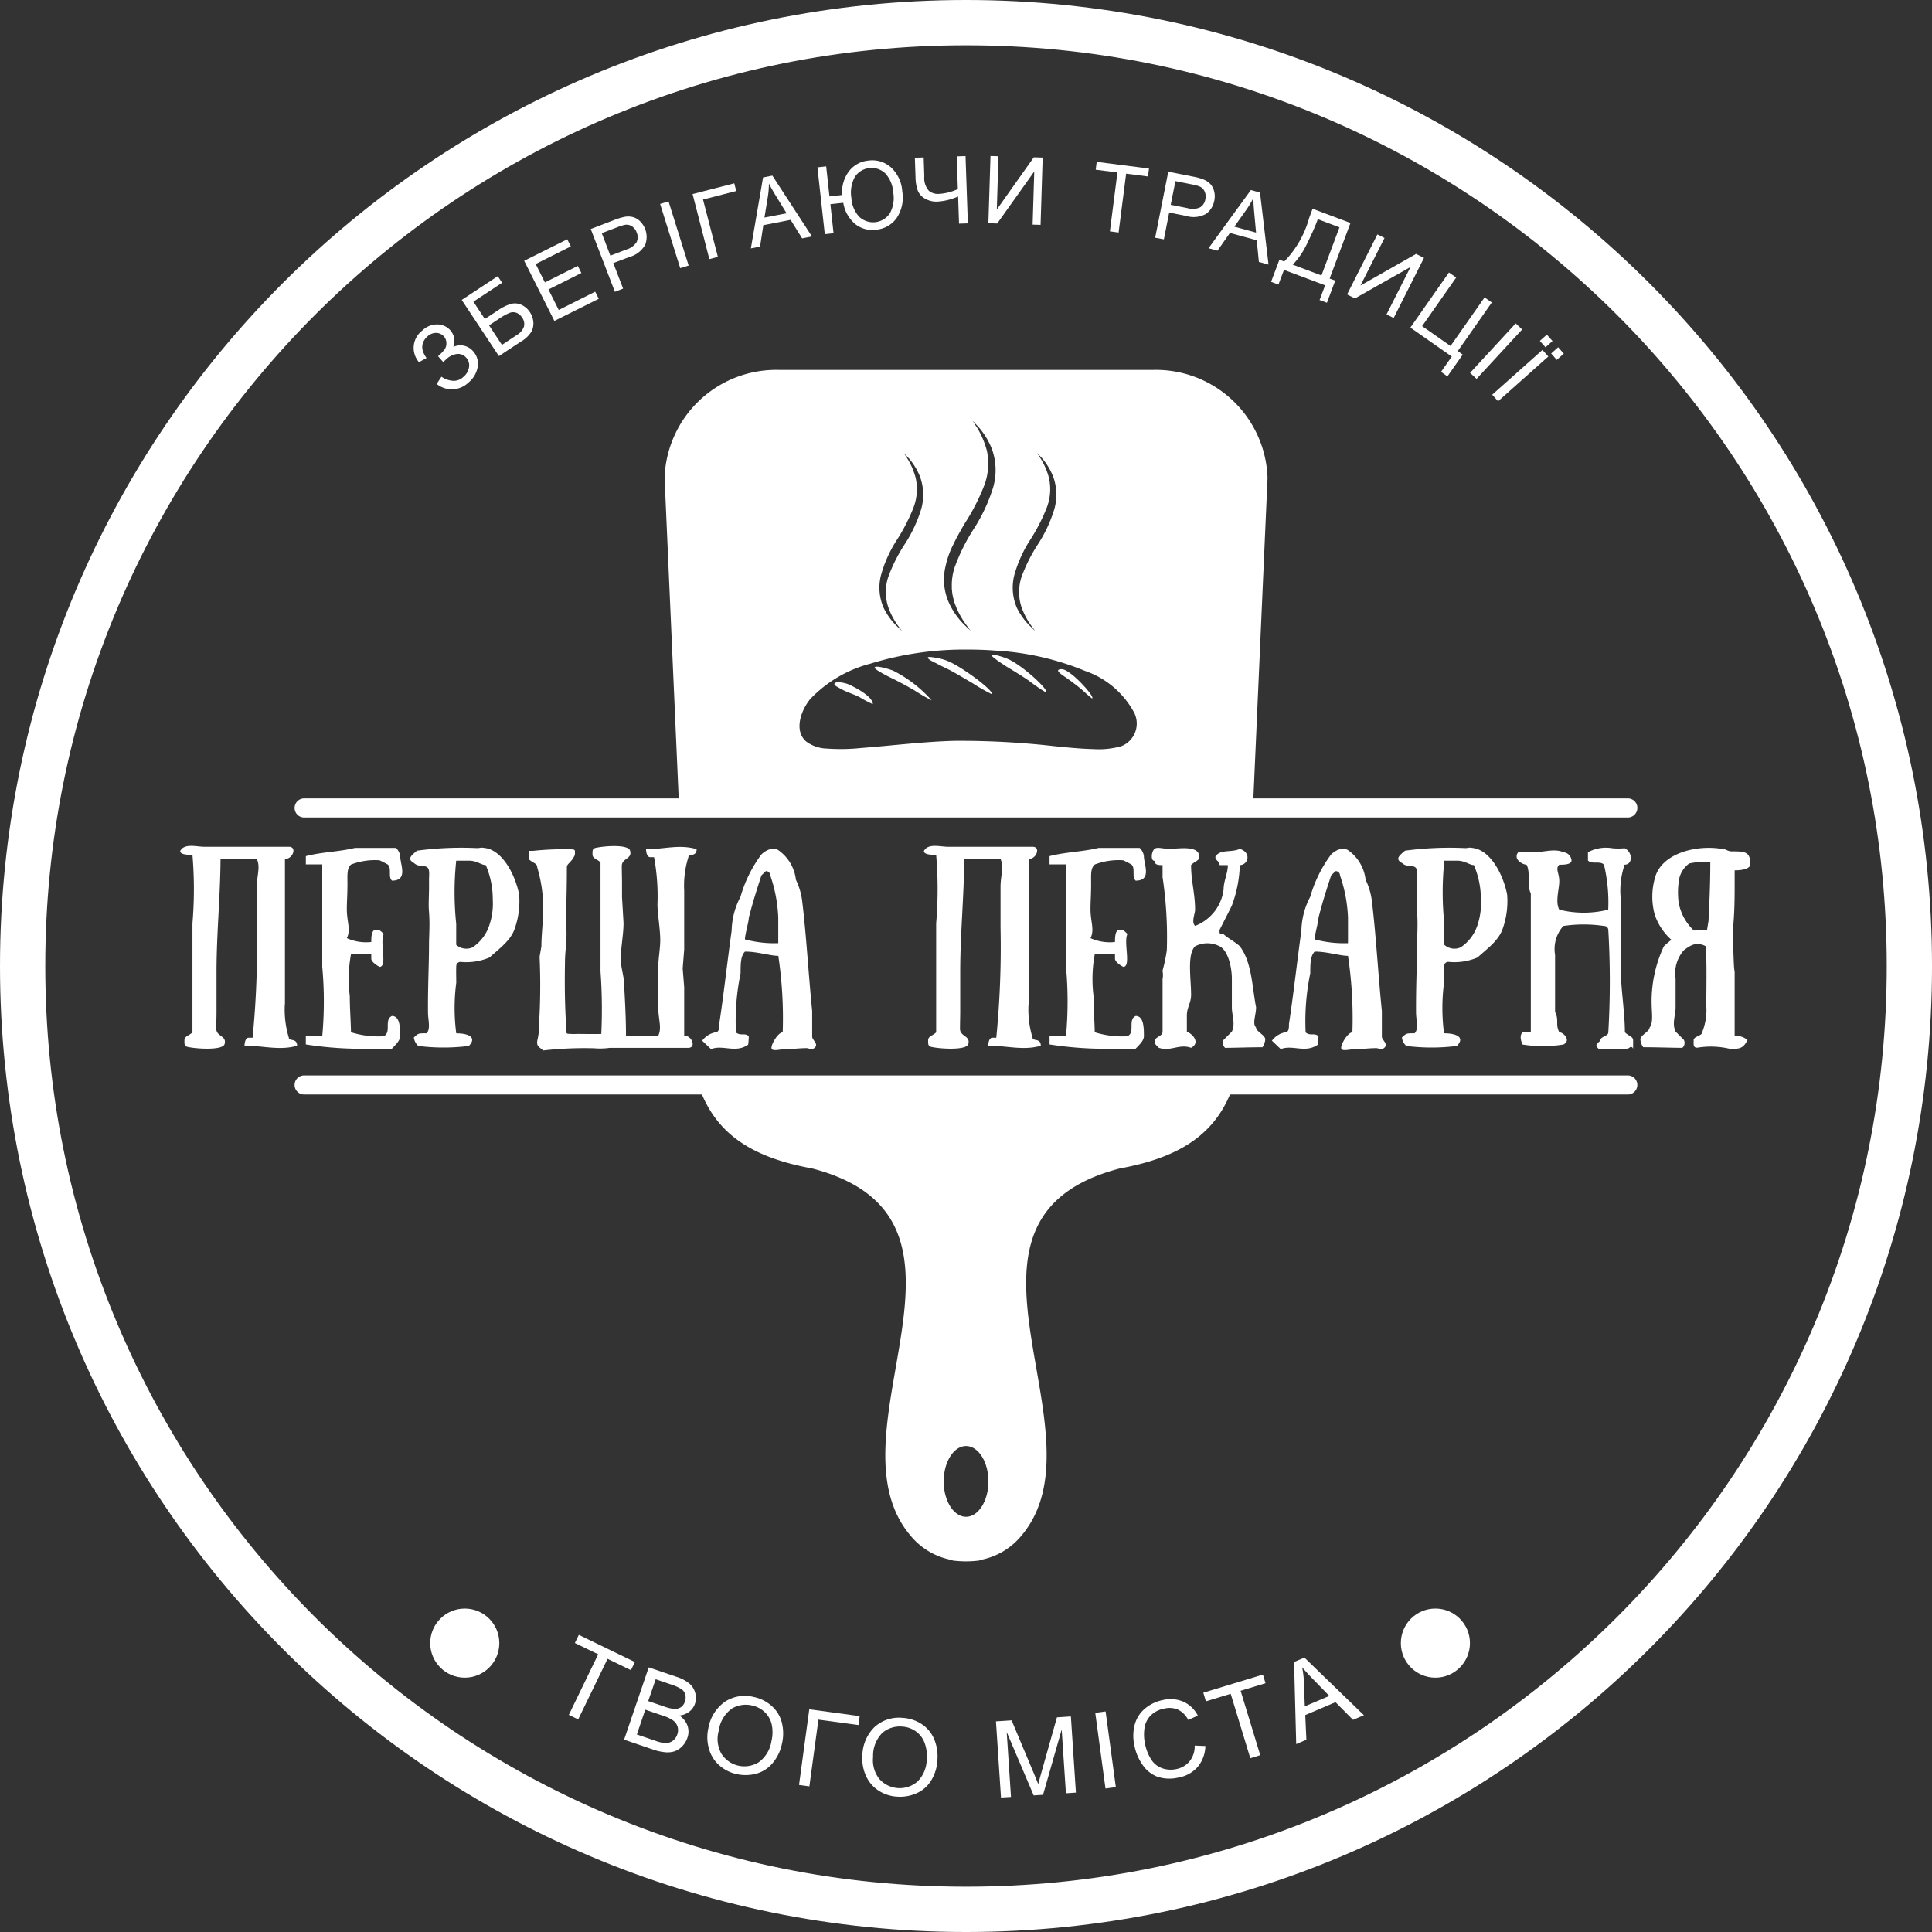 <svg xmlns="http://www.w3.org/2000/svg" viewBox="0 0 127.998 127.997"><rect x="0" y="0" width="127.998" height="127.997" fill="#333333" stroke="none"/><defs><style>.a,.d{fill:#fff;}.b{fill:none;}.c,.d{stroke:none;}</style></defs><g transform="translate(0 0)"><g transform="translate(55.281 43.373)"><path class="a" d="M152.738,124.977c-.135-.064-.8-.247-.935-.071-.09.12.221.254.348.329.411.247.879.367,1.309.587a7.623,7.623,0,0,0,.868.46C154.35,125.961,153.793,125.467,152.738,124.977Z" transform="translate(-151.787 -123.005)"/><path class="a" d="M160.134,122.341c-.108-.045-1.145-.393-1.227-.209-.052.12,1.006.651,1.133.707.52.254,1.014.524,1.511.812a11.334,11.334,0,0,0,1.137.658A8.653,8.653,0,0,0,160.134,122.341Z" transform="translate(-156.242 -121.282)"/><path class="a" d="M169.752,120.669a3.55,3.55,0,0,0-1-.277c-.09-.011-.483-.09-.411.037.082.146.494.31.64.393.277.153.565.277.842.423.5.266.98.565,1.466.842a12.213,12.213,0,0,0,1.279.733C172.756,122.63,170.7,121.088,169.752,120.669Z" transform="translate(-162.146 -120.205)"/><path class="a" d="M180.936,120.349a3.536,3.536,0,0,0-.707-.284c-.09-.026-.52-.172-.606-.094s.849.677.961.752c.5.3.991.6,1.481.931a12.075,12.075,0,0,0,1.178.808C183.423,122.306,181.938,120.907,180.936,120.349Z" transform="translate(-169.208 -119.949)"/><path class="a" d="M192.245,122.814c-.2-.146-.483-.367-.752-.284-.228.064.045.266.183.367.419.284.834.587,1.234.913.064.056.67.613.748.64h.007C193.82,124.341,192.787,123.2,192.245,122.814Z" transform="translate(-176.586 -121.553)"/></g><path class="a" d="M144.511,97.9H119.7l.939-21.232a7.4,7.4,0,0,0-7.608-7.156H88.3a7.4,7.4,0,0,0-7.608,7.156L81.627,97.9H56.812a.632.632,0,1,0,0,1.264h87.695a.634.634,0,0,0,.632-.632A.626.626,0,0,0,144.511,97.9ZM103.85,83.148a8.415,8.415,0,0,1,1.055-2.364,12.015,12.015,0,0,0,1.126-2.2,3.432,3.432,0,0,0,.127-1.915,4.763,4.763,0,0,0-.531-1.253c-.135-.209-.221-.348-.258-.4.037.037.157.165.34.355a4.4,4.4,0,0,1,.733,1.227,3.5,3.5,0,0,1,.075,2.121,9.156,9.156,0,0,1-1.089,2.342,10.569,10.569,0,0,0-1.1,2.2,3.2,3.2,0,0,0-.007,1.911,4.9,4.9,0,0,0,.613,1.216c.176.236.284.378.3.411-.03-.03-.157-.157-.374-.359a4.5,4.5,0,0,1-.83-1.171A3.371,3.371,0,0,1,103.85,83.148Zm-4.537-.658a5.787,5.787,0,0,1,.5-1.4c.221-.468.483-.924.748-1.384a13.99,13.99,0,0,0,1.328-2.592,4.121,4.121,0,0,0,.153-2.259,5.8,5.8,0,0,0-.625-1.481c-.165-.247-.273-.419-.31-.483.056.056.191.2.4.423a5,5,0,0,1,.872,1.444,4.125,4.125,0,0,1,.09,2.506,11.19,11.19,0,0,1-1.283,2.764,12.412,12.412,0,0,0-1.29,2.6,3.806,3.806,0,0,0-.176,1.2v.138c0,.052.007.094.011.138.011.094.019.183.03.273.037.172.075.34.12.5a5.553,5.553,0,0,0,.733,1.436c.2.277.329.449.355.486-.037-.037-.191-.183-.441-.423a5,5,0,0,1-.973-1.384A3.769,3.769,0,0,1,99.313,82.49Zm-4.294.658a8.415,8.415,0,0,1,1.055-2.364,12.017,12.017,0,0,0,1.126-2.2,3.432,3.432,0,0,0,.127-1.915A4.763,4.763,0,0,0,96.8,75.42c-.135-.209-.221-.348-.258-.4.037.037.153.165.337.355a4.216,4.216,0,0,1,.741,1.227,3.467,3.467,0,0,1,.075,2.121A9.156,9.156,0,0,1,96.6,81.061a10.568,10.568,0,0,0-1.1,2.2,3.167,3.167,0,0,0-.007,1.911,4.9,4.9,0,0,0,.613,1.216c.176.236.284.378.3.411-.03-.03-.157-.157-.374-.359a4.326,4.326,0,0,1-.83-1.171A3.344,3.344,0,0,1,95.019,83.148Zm15.928,11.293a5.461,5.461,0,0,1-1.859.191c-.849-.019-1.7-.108-2.551-.191a55.131,55.131,0,0,0-6.662-.355c-2.069.056-4.118.318-6.176.475a12.94,12.94,0,0,1-2.252.037,2.413,2.413,0,0,1-1.384-.475c-.83-.741-.31-2.087.273-2.8a8.455,8.455,0,0,1,4-2.353,21.212,21.212,0,0,1,6.46-.931c.587,0,1.171.019,1.758.064a18.159,18.159,0,0,1,5.985,1.347,5.842,5.842,0,0,1,3.194,2.645A1.608,1.608,0,0,1,110.946,94.441Z" transform="translate(-36.662 -45.004)"/><g transform="translate(19.518 71.248)"><g transform="translate(0)"><path class="a" d="M144.511,194.47h-87.7a.632.632,0,1,0,0,1.264H83.169c1.141,2.689,3.385,4.189,7.3,4.9,12.894,3.359.722,17.5,6.524,24.336a4.621,4.621,0,0,0,2.776,1.612v.026a7.093,7.093,0,0,0,1.781,0v-.026a4.611,4.611,0,0,0,2.776-1.612c5.8-6.838-6.37-20.977,6.524-24.336,3.916-.714,6.168-2.214,7.3-4.9h26.356a.632.632,0,0,0,0-1.264Zm-43.847,29.24c-.815,0-1.481-1.051-1.481-2.342s.666-2.345,1.481-2.345,1.481,1.051,1.481,2.345S101.479,223.71,100.663,223.71Z" transform="translate(-56.18 -194.47)"/></g></g><g class="b" transform="matrix(1, 0, 0, 1, 0, 0)"><path class="c" d="M64,0A64,64,0,1,1,0,64,64,64,0,0,1,64,0Z"/><path class="d" d="M 63.999 3 C 55.763 3 47.775 4.612 40.257 7.792 C 36.643 9.321 33.157 11.213 29.896 13.416 C 26.665 15.598 23.627 18.105 20.866 20.866 C 18.105 23.627 15.599 26.665 13.416 29.896 C 11.213 33.157 9.321 36.643 7.792 40.256 C 4.612 47.775 3 55.763 3 63.999 C 3 72.235 4.612 80.223 7.792 87.741 C 9.321 91.355 11.213 94.841 13.416 98.102 C 15.599 101.332 18.105 104.371 20.866 107.132 C 23.627 109.893 26.665 112.399 29.896 114.582 C 33.157 116.785 36.643 118.677 40.257 120.205 C 47.775 123.385 55.763 124.998 63.999 124.998 C 72.236 124.998 80.224 123.385 87.742 120.205 C 91.356 118.677 94.842 116.785 98.103 114.582 C 101.333 112.399 104.371 109.893 107.132 107.132 C 109.894 104.371 112.4 101.332 114.583 98.102 C 116.786 94.841 118.678 91.355 120.206 87.741 C 123.386 80.223 124.999 72.235 124.999 63.999 C 124.999 55.763 123.386 47.775 120.206 40.256 C 118.678 36.643 116.786 33.157 114.583 29.896 C 112.4 26.665 109.894 23.627 107.132 20.866 C 104.371 18.105 101.333 15.598 98.103 13.416 C 94.842 11.213 91.356 9.321 87.742 7.792 C 80.224 4.612 72.236 3 63.999 3 M 63.999 0 C 99.345 0 127.999 28.653 127.999 63.999 C 127.999 99.344 99.345 127.998 63.999 127.998 C 28.653 127.998 -7.62939453125e-06 99.344 -7.62939453125e-06 63.999 C -7.62939453125e-06 28.653 28.653 0 63.999 0 Z"/></g><g transform="translate(27.406 10.336)"><path class="a" d="M78.791,65.408l.318-.479a1.453,1.453,0,0,0,.685.262.9.9,0,0,0,.759-.243,1.044,1.044,0,0,0,.385-.666.74.74,0,0,0-.187-.61.707.707,0,0,0-.6-.251,1.259,1.259,0,0,0-.718.348l-.209.187-.34-.385a3,3,0,0,0,.43-.445.688.688,0,0,0,.123-.43.665.665,0,0,0-.168-.438.7.7,0,0,0-.5-.232.83.83,0,0,0-.595.243.978.978,0,0,0-.314.5.871.871,0,0,0,.052.55,1.5,1.5,0,0,0,.209.37l-.5.277a1.442,1.442,0,0,1,.213-2.091,1.422,1.422,0,0,1,1.006-.411,1.166,1.166,0,0,1,.849.382,1.069,1.069,0,0,1,.206,1.111,1.07,1.07,0,0,1,.677-.086,1.112,1.112,0,0,1,.632.367,1.229,1.229,0,0,1,.31,1.01,1.7,1.7,0,0,1-.613,1.066A1.59,1.59,0,0,1,78.791,65.408Z" transform="translate(-77.268 -50.307)"/><path class="a" d="M85.78,54.485l2.387-1.575.288.438-1.9,1.253.756,1.148.879-.58a3.108,3.108,0,0,1,.834-.415,1.019,1.019,0,0,1,.7.052,1.3,1.3,0,0,1,.572.49,1.387,1.387,0,0,1,.224.61,1.209,1.209,0,0,1-.1.643,1.958,1.958,0,0,1-.737.707l-1.44.95Zm2.663,2.978.973-.643a1.094,1.094,0,0,0,.483-.554.715.715,0,0,0-.123-.617.76.76,0,0,0-.367-.31.66.66,0,0,0-.449,0,3.8,3.8,0,0,0-.718.4l-.651.43Z" transform="translate(-82.596 -44.95)"/><path class="a" d="M98.847,51.789l-2-3.984L99.7,46.38l.236.471-2.327,1.167.61,1.219,2.181-1.092.236.468-2.181,1.092.681,1.358,2.416-1.212.236.471Z" transform="translate(-89.525 -40.863)"/><path class="a" d="M110.237,47.33l-1.6-4.16,1.552-.595a4.157,4.157,0,0,1,.64-.2,1.278,1.278,0,0,1,.584,0,1.087,1.087,0,0,1,.483.273,1.464,1.464,0,0,1,.355,1.549,1.7,1.7,0,0,1-1.066.83l-1.055.4.651,1.691Zm-.3-2.394L111,44.528a1.192,1.192,0,0,0,.673-.486.769.769,0,0,0,.007-.643.821.821,0,0,0-.3-.4.656.656,0,0,0-.438-.112,2.572,2.572,0,0,0-.524.157l-1.051.4Z" transform="translate(-96.905 -38.334)"/><path class="a" d="M122.252,44.085l-1.332-4.253.557-.172,1.332,4.253Z" transform="translate(-104.592 -36.656)"/><path class="a" d="M126.67,37.181l2.761-.711.131.509-2.2.565.984,3.8-.565.146Z" transform="translate(-108.191 -34.66)"/><path class="a" d="M136.99,39.928l.808-4.7.617-.12,2.622,4.029-.651.127-.763-1.227-1.807.352-.217,1.418Zm.9-2.042,1.466-.284-.688-1.122c-.21-.34-.37-.625-.483-.849a5.471,5.471,0,0,1-.071.883Z" transform="translate(-114.65 -33.808)"/><path class="a" d="M148.78,32.865l.58-.064.217,1.99.842-.094a2.307,2.307,0,0,1,.449-1.571,1.841,1.841,0,0,1,1.3-.711,1.861,1.861,0,0,1,1.489.456,2.361,2.361,0,0,1,.744,1.593,2.442,2.442,0,0,1-.374,1.762,1.872,1.872,0,0,1-1.369.771,1.8,1.8,0,0,1-1.384-.385,2.318,2.318,0,0,1-.782-1.4l-.853.094.209,1.923-.58.064Zm2.248,2.016a1.994,1.994,0,0,0,.524,1.261,1.337,1.337,0,0,0,2.02-.221,2.094,2.094,0,0,0,.232-1.38,2.07,2.07,0,0,0-.516-1.264,1.323,1.323,0,0,0-2.031.228A2.164,2.164,0,0,0,151.028,34.882Z" transform="translate(-122.03 -32.114)"/><path class="a" d="M169.549,36.111l-.584.019-.06-1.8a3.954,3.954,0,0,1-1.362.34,1.494,1.494,0,0,1-.819-.191,1.07,1.07,0,0,1-.49-.535,2.755,2.755,0,0,1-.15-.872l-.045-1.309.584-.019.041,1.257a1.275,1.275,0,0,0,.3.95.937.937,0,0,0,.64.209,3.393,3.393,0,0,0,1.283-.322l-.075-2.166.584-.019Z" transform="translate(-132.834 -31.649)"/><path class="a" d="M179.2,31.63l.527.015-.108,3.527,2.45-3.456.587.019-.138,4.455-.527-.015.108-3.52L179.644,36.1l-.584-.019Z" transform="translate(-140.984 -31.63)"/><path class="a" d="M199.009,37.271l.5-3.9-1.44-.183.067-.52,3.464.445-.067.524-1.448-.187-.5,3.9Z" transform="translate(-152.883 -32.281)"/><path class="a" d="M208.6,38.783l.868-4.373,1.631.322a3.8,3.8,0,0,1,.651.172,1.3,1.3,0,0,1,.494.31,1.086,1.086,0,0,1,.262.49,1.335,1.335,0,0,1,.011.621,1.4,1.4,0,0,1-.539.875,1.713,1.713,0,0,1-1.343.135l-1.107-.221-.352,1.777Zm1.029-2.181,1.118.221a1.194,1.194,0,0,0,.83-.052.754.754,0,0,0,.348-.542.794.794,0,0,0-.045-.5.635.635,0,0,0-.31-.329,2.453,2.453,0,0,0-.527-.146l-1.1-.221Z" transform="translate(-159.474 -33.37)"/><path class="a" d="M218.05,41.513l2.805-3.853.606.165.565,4.773-.64-.176-.142-1.436-1.777-.486-.823,1.175Zm1.709-1.429,1.44.393-.12-1.313c-.037-.4-.056-.722-.06-.973a6.066,6.066,0,0,1-.453.759Z" transform="translate(-165.389 -35.404)"/><path class="a" d="M231.879,40.97l2.51.943-1.38,3.681.37.138-.55,1.466-.486-.183.367-.973-2.727-1.021-.367.973-.486-.183.55-1.466.322.12a6.673,6.673,0,0,0,1.65-2.884ZM233.66,42.2l-1.436-.539-.079.213c-.135.355-.348.827-.64,1.421a5.206,5.206,0,0,1-.939,1.38l1.9.714Z" transform="translate(-172.324 -37.476)"/><path class="a" d="M244.6,45.51l.471.239-1.594,3.15,3.684-2.095.524.266-2.009,3.98-.471-.239,1.59-3.142-3.685,2.083-.52-.262Z" transform="translate(-180.75 -40.318)"/><path class="a" d="M256.355,52.26l.479.333-2.256,3.221,1.882,1.317,2.256-3.221.479.337-2.256,3.221.329.232-1.014,1.444-.423-.3.711-1.014L253.8,55.911Z" transform="translate(-187.766 -44.543)"/><path class="a" d="M264.37,64.557l3.022-3.277.43.4L264.8,64.953Z" transform="translate(-194.382 -50.189)"/><path class="a" d="M268.29,67.25l3.329-2.966.389.434-3.329,2.966Zm3.157-3.565.464-.415.374.423-.464.415Zm.748.834.464-.415.374.423-.464.415Z" transform="translate(-196.836 -51.435)"/></g><g transform="translate(37.686 108.314)"><path class="a" d="M104.75,298.86l1.945-4.014-1.545-.748.262-.539,3.714,1.8-.262.539-1.549-.752-1.945,4.014Z" transform="translate(-104.75 -293.56)"/><path class="a" d="M114.54,304.1l1.631-4.788,1.848.628a2.49,2.49,0,0,1,.857.453,1.259,1.259,0,0,1,.359,1.328,1.107,1.107,0,0,1-.37.52,1.285,1.285,0,0,1-.666.262,1.35,1.35,0,0,1,.539.67,1.2,1.2,0,0,1-.007.808,1.419,1.419,0,0,1-.359.576,1.277,1.277,0,0,1-.512.322,1.571,1.571,0,0,1-.621.052,3.4,3.4,0,0,1-.823-.191Zm.845-.344,1.227.419a2.7,2.7,0,0,0,.453.127,1.137,1.137,0,0,0,.423,0,.735.735,0,0,0,.34-.18.855.855,0,0,0,.236-.37.833.833,0,0,0,.019-.512.788.788,0,0,0-.3-.412,2.532,2.532,0,0,0-.7-.325l-1.141-.389Zm.752-2.211,1.066.363a2.717,2.717,0,0,0,.64.157.742.742,0,0,0,.456-.112.712.712,0,0,0,.269-.374.81.81,0,0,0,.026-.46.627.627,0,0,0-.251-.363,3.092,3.092,0,0,0-.726-.322l-.984-.337Z" transform="translate(-110.878 -297.159)"/><path class="a" d="M129.341,306.514a2.7,2.7,0,0,1,1.115-1.769,2.416,2.416,0,0,1,1.911-.3,2.531,2.531,0,0,1,1.193.613,2.186,2.186,0,0,1,.655,1.1,2.965,2.965,0,0,1,0,1.392,2.873,2.873,0,0,1-.617,1.272,2.132,2.132,0,0,1-1.085.7,2.686,2.686,0,0,1-1.3.026,2.506,2.506,0,0,1-1.2-.628,2.242,2.242,0,0,1-.647-1.111A2.7,2.7,0,0,1,129.341,306.514Zm.688.168a1.99,1.99,0,0,0,.176,1.515,1.8,1.8,0,0,0,2.488.557,2.113,2.113,0,0,0,.823-1.362,2.562,2.562,0,0,0,.03-1.1,1.61,1.61,0,0,0-.456-.834,1.752,1.752,0,0,0-.849-.453,1.787,1.787,0,0,0-1.335.2A2.154,2.154,0,0,0,130.029,306.683Z" transform="translate(-120.098 -300.327)"/><path class="a" d="M146.2,306.74l3.337.453-.079.591-2.652-.359-.6,4.421-.685-.094Z" transform="translate(-130.27 -301.81)"/><path class="a" d="M156.731,310.768a2.7,2.7,0,0,1,.815-1.926,2.4,2.4,0,0,1,1.837-.6,2.545,2.545,0,0,1,1.276.415,2.22,2.22,0,0,1,.823.984,2.994,2.994,0,0,1,.221,1.373,2.862,2.862,0,0,1-.4,1.354,2.138,2.138,0,0,1-.961.86,2.68,2.68,0,0,1-1.283.236,2.5,2.5,0,0,1-1.291-.426,2.262,2.262,0,0,1-.819-1A2.745,2.745,0,0,1,156.731,310.768Zm.711.056a2,2,0,0,0,.415,1.47,1.8,1.8,0,0,0,2.544.15,2.123,2.123,0,0,0,.595-1.474,2.462,2.462,0,0,0-.15-1.089,1.623,1.623,0,0,0-.584-.752,1.744,1.744,0,0,0-.913-.31,1.792,1.792,0,0,0-1.287.411A2.134,2.134,0,0,0,157.441,310.824Z" transform="translate(-137.283 -302.745)"/><path class="a" d="M180.733,313.381l-.333-5.046,1.036-.067,1.466,3.494c.135.325.236.569.3.729.049-.187.12-.464.224-.827l1.014-3.595.924-.06.333,5.046-.662.045-.281-4.223L183.52,313.2l-.621.041-1.788-4.2.284,4.3Z" transform="translate(-152.102 -302.605)"/><path class="a" d="M198.667,312.226l-.677-5.012.685-.094.677,5.012Z" transform="translate(-163.113 -302.048)"/><path class="a" d="M208.793,308.022l.707.026a2.231,2.231,0,0,1-.512,1.388,2.182,2.182,0,0,1-1.261.7,2.536,2.536,0,0,1-1.406-.052,2.084,2.084,0,0,1-.98-.786,3.337,3.337,0,0,1-.542-1.272,2.938,2.938,0,0,1,.026-1.414,2.1,2.1,0,0,1,.688-1.055,2.651,2.651,0,0,1,1.175-.554,2.162,2.162,0,0,1,1.365.116,2,2,0,0,1,.946.916l-.632.288a1.539,1.539,0,0,0-.677-.681,1.441,1.441,0,0,0-.9-.075,1.721,1.721,0,0,0-.928.475,1.5,1.5,0,0,0-.4.849,2.9,2.9,0,0,0,.034.984,3,3,0,0,0,.415,1.066,1.408,1.408,0,0,0,.733.584,1.721,1.721,0,0,0,.913.056,1.509,1.509,0,0,0,.894-.516A1.586,1.586,0,0,0,208.793,308.022Z" transform="translate(-167.328 -300.687)"/><path class="a" d="M220.242,306.124l-1.3-4.268-1.642.5-.172-.572,3.95-1.2.172.572-1.65.5,1.3,4.268Z" transform="translate(-175.093 -297.954)"/><path class="a" d="M233.342,303.311l-.142-5.439.685-.292,3.943,3.819-.722.307-1.16-1.171-2.005.853.075,1.635Zm.569-2.5,1.623-.692-1.047-1.077q-.477-.488-.752-.819a6.283,6.283,0,0,1,.12,1Z" transform="translate(-185.152 -296.076)"/></g><g transform="translate(11.94 56.047)"><path class="a" d="M42.851,164.316a6.357,6.357,0,0,0,.266,2.218c0,.254.546,0,.546.531-1.156.344-2.312-.015-3.483,0,0,0,0-.531.281-.531h.254a61.207,61.207,0,0,0,.281-7.3v-2.671c0-.8.251-1.328,0-1.863H38.591c-.015,2.488-.266,4.971-.266,7.47v2.671c0,.266-.015.718-.015,1.1,0,.531.718.453.546,1.025-.12.385-1.65.333-2.405.187-.266-.052-.251-.187-.251-.438,0-.281.251-.281.531-.531v-7.219a27.064,27.064,0,0,0,0-4.545c-.281,0-.812,0-.812-.254.281-.531,1.062-.281,1.594-.281h5.611c.546,0,.266.812-.266.812v9.613Z" transform="translate(-35.92 -153.832)"/><path class="a" d="M63.6,155.28c-.266-.146-.266-.146-.546-.281a4.432,4.432,0,0,0-1.889.281c-.281.254-.239.666-.239,1.276,0,.759-.041,1.156-.041,1.687,0,.823.281,1.369,0,1.915a3.115,3.115,0,0,0,1.62.254c0-.254,0-.8.281-.8s.266,0,.546.266c-.281.531.266,2.181-.281,2.181,0,0-.546-.281-.546-.546v-.281H61.159a9.089,9.089,0,0,0-.079,2.753c0,.823.079,1.874.079,2.405a6.039,6.039,0,0,0,2.166.266c.546-.266,0-1.077.546-1.343.546,0,.546.8.546,1.343,0,.281-.281.546-.546.823H62.5a23.951,23.951,0,0,1-4.332-.281v-.546h1.089a25.2,25.2,0,0,0,0-4.6v-6.782H58.17v-.546c1.089-.281,2.166-.281,3.258-.546H64.14a.918.918,0,0,1,.281.546c0,.546.546,1.623-.546,1.623C63.6,156.08,63.878,155.534,63.6,155.28Z" transform="translate(-49.847 -154.05)"/><path class="a" d="M80.553,167.267a13.348,13.348,0,0,1-3.352,0,.913.913,0,0,1-.292-.557c.292-.281.292-.281.838-.281.292-.266.1-.931.1-1.343-.015-1.822.067-3.15.067-4.56,0-.546.067-1.249,0-2.14-.052-.61.015-.969,0-2.113,0-.4.079-.771-.187-.879-.344-.146-.5.026-.8-.239-.546-.292-.1-.557.187-.823a22.019,22.019,0,0,1,3.976-.172c.281,0,.161-.067.572,0,1.089.172,1.941,1.676,2.222,3.071a5.449,5.449,0,0,1-.281,2.233c-.266.838-1.1,1.4-1.676,1.941A3.922,3.922,0,0,1,80,161.7a.282.282,0,0,0-.281.281c-.015.239,0,.838,0,1.1a12.888,12.888,0,0,0,0,3.352C80.553,166.429,81.1,166.71,80.553,167.267Zm-.838-6.7a1.007,1.007,0,0,0,1.077.172,2.8,2.8,0,0,0,1.145-1.556,4.411,4.411,0,0,0,.2-1.623,5.666,5.666,0,0,0-.464-2.274c-.292,0-.572-.292-1.115-.292h-.842a20.071,20.071,0,0,0,0,4.186Z" transform="translate(-61.431 -154.019)"/><path class="a" d="M107.942,156.807V160.7l-.1,1.264.1,1.249v3.2c.531,0,.812.812.266.812H103a4.644,4.644,0,0,1-1.036.026,24.271,24.271,0,0,0-3.363.146c-.292-.266-.494-.266-.359-.8a4.628,4.628,0,0,0,.094-1.13,41.9,41.9,0,0,0,.026-4.279l.12-.692c0-.823.12-1.65.12-2.458a9.463,9.463,0,0,0-.4-2.779c0-.266-.266-.266-.557-.531v-.557h.292a19.674,19.674,0,0,1,2.551-.1c.266.026.213.052.213.374-.266.557-.531.557-.531.823,0,1.062-.026,2.113-.052,3.15-.015.479.041.958.026,1.436-.015.572-.1,1.13-.1,1.7-.026,1.436-.015,2.91.094,4.481,0,.266-.015.254.292.266.281.015.266,0,.531,0,0,0,1.145.015,1.489,0a34.992,34.992,0,0,0-.052-4.148v-7.219c-.281-.254-.531-.254-.531-.531,0-.254-.015-.385.254-.438.759-.146,2.113-.2,2.233.187.172.572-.546.494-.546,1.025,0,.385.015.838.015,1.1v.958l.1,1.713c0,.864-.213,1.728-.172,2.592.026.426.172.864.2,1.3.067,1.2.135,2.394.135,3.576h2.14c.251-.531,0-1.062,0-1.863V161.89c0-.6.131-1.223.131-1.848-.015-.771-.161-1.541-.187-2.285a14.306,14.306,0,0,0-.224-3.165h-.251c-.281,0-.281-.531-.281-.531,1.171.015,2.192-.344,3.352,0,0,.531-.546.281-.546.531A6.243,6.243,0,0,0,107.942,156.807Z" transform="translate(-74.553 -153.849)"/><path class="a" d="M133.412,161.42c-.531,0-1.384-.281-2.207-.281-.292.281-.292.838-.292,1.436a15.544,15.544,0,0,0-.307,3.92c.307.254.6,0,.849.254a4.112,4.112,0,0,1-.041.557c-.849.584-1.65-.015-2.461.292l-.584-.557a1.423,1.423,0,0,1,.838-.546c.292,0,.292-.281.292-.572.266-1.7.546-4.2.823-6.179a4.98,4.98,0,0,1,.584-2.233,8.707,8.707,0,0,1,1.384-2.805s.584-.6,1.118-.292a2.779,2.779,0,0,1,1.171,1.968,4.537,4.537,0,0,1,.426,1.5c.266,2.207.4,4.691.651,7.193v1.7c0,.254.584.557,0,.838l-.344-.079c-.557,0-1.036.079-1.608.079-.292.026-.744.146-.744-.1,0-.292.453-1.025.744-1.025A27.884,27.884,0,0,0,133.412,161.42Zm-1.956-2.51c0,.254-.254,1.1-.254,1.421a7.563,7.563,0,0,0,2.207.251v-1.676a9.6,9.6,0,0,0-.531-2.817.278.278,0,0,0-.292-.281l-.292.281C132.028,156.916,131.737,157.791,131.456,158.91Z" transform="translate(-93.788 -154.141)"/><path class="a" d="M174.571,164.316a6.358,6.358,0,0,0,.266,2.218c0,.254.546,0,.546.531-1.156.344-2.312-.015-3.483,0,0,0,0-.531.281-.531h.254a61.2,61.2,0,0,0,.281-7.3v-2.671c0-.8.251-1.328,0-1.863h-2.405c-.015,2.488-.266,4.971-.266,7.47v2.671c0,.266-.015.718-.015,1.1,0,.531.718.453.546,1.025-.12.385-1.65.333-2.405.187-.266-.052-.251-.187-.251-.438,0-.281.251-.281.531-.531v-7.219a27.064,27.064,0,0,0,0-4.545c-.281,0-.812,0-.812-.254.281-.531,1.062-.281,1.593-.281h5.611c.546,0,.266.812-.266.812v9.613Z" transform="translate(-118.369 -153.832)"/><path class="a" d="M195.318,155.28c-.266-.146-.266-.146-.546-.281a4.432,4.432,0,0,0-1.889.281c-.281.254-.239.666-.239,1.276,0,.759-.041,1.156-.041,1.687,0,.823.281,1.369,0,1.915a3.123,3.123,0,0,0,1.623.254c0-.254,0-.8.281-.8s.266,0,.546.266c-.281.531.266,2.181-.281,2.181,0,0-.546-.281-.546-.546v-.281h-1.343a9.089,9.089,0,0,0-.079,2.753c0,.823.079,1.874.079,2.405a6.039,6.039,0,0,0,2.166.266c.546-.266,0-1.077.546-1.343.546,0,.546.8.546,1.343,0,.281-.281.546-.546.823h-1.369a24.011,24.011,0,0,1-4.335-.281v-.546h1.089a25.206,25.206,0,0,0,0-4.6v-6.782H189.89v-.546c1.089-.281,2.166-.281,3.258-.546h2.712a.918.918,0,0,1,.281.546c0,.546.546,1.623-.546,1.623C195.318,156.08,195.594,155.534,195.318,155.28Z" transform="translate(-132.296 -154.05)"/><path class="a" d="M213.295,158.005c-.266.546-.546,1.077-.812,1.608,0,.281,0,.281.266.281.281.266.8.531,1.077.8.812,1.077.812,2.7,1.077,4.04,0,.546-.266,1.062,0,1.343,0,.266.61.5.61.786a1.1,1.1,0,0,1-.187.52c-.812,0-1.941.041-2.473.041a.433.433,0,0,1-.1-.531l.546-.546c.251-.546,0-1.062,0-1.608v-1.889c0-.8-.266-1.889-.812-2.155a1.754,1.754,0,0,0-1.623,0c-.546.546-.266,2.155-.266,3.217,0,.546-.281.823-.281,1.369v1.062c.546.266.823.8.281,1.077-.8-.281-1.343.266-2.14,0-.281-.281-.281-.281-.281-.531.281-.281.531-.281.531-.546v-3.5s.026-.015.026-.292l-.026-.251a10.27,10.27,0,0,0,.281-1.343,26.62,26.62,0,0,0-.281-4.84v-.8c-.251,0-.531,0-.531-.281-.266,0-.213-.584-.026-.771s.5-.026,1.051-.026,1.941-.266,1.941.531c0,.266-.281.266-.546.546,0,1.062.266,1.889.266,2.951,0,.281-.266.812,0,1.077a2.969,2.969,0,0,0,1.889-2.42c0-.546.281-1.062.281-1.608h-.546c0-.281-.281-.281-.281-.546.281-.531,1.089-.266,1.62-.531.812.266.531,1.077,0,1.077A8.331,8.331,0,0,1,213.295,158.005Z" transform="translate(-143.626 -154.049)"/><path class="a" d="M234.319,161.42c-.531,0-1.384-.281-2.207-.281-.292.281-.292.838-.292,1.436a15.544,15.544,0,0,0-.307,3.92c.307.254.6,0,.849.254a4.111,4.111,0,0,1-.041.557c-.849.584-1.65-.015-2.458.292l-.584-.557a1.423,1.423,0,0,1,.838-.546c.292,0,.292-.281.292-.572.266-1.7.546-4.2.823-6.179a4.98,4.98,0,0,1,.584-2.233,8.707,8.707,0,0,1,1.384-2.805s.584-.6,1.115-.292a2.779,2.779,0,0,1,1.171,1.968,4.448,4.448,0,0,1,.426,1.5c.266,2.207.4,4.691.651,7.193v1.7c0,.254.584.557,0,.838l-.344-.079c-.557,0-1.036.079-1.608.079-.292.026-.744.146-.744-.1,0-.292.453-1.025.744-1.025A27.883,27.883,0,0,0,234.319,161.42Zm-1.956-2.51c0,.254-.251,1.1-.251,1.421a7.564,7.564,0,0,0,2.207.251v-1.676a9.6,9.6,0,0,0-.531-2.817.278.278,0,0,0-.292-.281l-.292.281C232.935,156.916,232.643,157.791,232.362,158.91Z" transform="translate(-156.952 -154.141)"/><path class="a" d="M255.553,167.267a13.348,13.348,0,0,1-3.352,0,.913.913,0,0,1-.292-.557c.292-.281.292-.281.838-.281.292-.266.1-.931.1-1.343-.015-1.822.067-3.15.067-4.56,0-.546.067-1.249,0-2.14-.052-.61.015-.969,0-2.113,0-.4.079-.771-.187-.879-.344-.146-.5.026-.8-.239-.546-.292-.1-.557.187-.823a22.019,22.019,0,0,1,3.976-.172c.281,0,.161-.067.572,0,1.089.172,1.941,1.676,2.218,3.071a5.449,5.449,0,0,1-.281,2.233c-.266.838-1.1,1.4-1.676,1.941a3.922,3.922,0,0,1-1.941.292.282.282,0,0,0-.281.281c-.015.239,0,.838,0,1.1a12.889,12.889,0,0,0,0,3.352C255.553,166.429,256.1,166.71,255.553,167.267Zm-.834-6.7a1.007,1.007,0,0,0,1.077.172,2.8,2.8,0,0,0,1.145-1.556,4.412,4.412,0,0,0,.2-1.623,5.666,5.666,0,0,0-.464-2.274c-.292,0-.572-.292-1.118-.292h-.838a20.072,20.072,0,0,0,0,4.186Z" transform="translate(-170.971 -154.019)"/><path class="a" d="M279.519,157.448v4.586c0,1.354.281,2.992.281,4.332.266.266.546.266.546.546v.546s-.079-.239-.266-.052a.9.9,0,0,1-.411.067c-.281,0-.411-.015-.958-.015-.281,0-.385.015-.64.015-.266-.266-.161-.292.1-.557,0-.281.531-.281.531-.546a57.522,57.522,0,0,0,0-6.767.275.275,0,0,0-.281-.281,9.178,9.178,0,0,0-2.7,0,2.3,2.3,0,0,0-.546,1.915v3.785c.281.546,0,.8.281,1.343.266,0,.812.546.266.812a8.7,8.7,0,0,1-2.7,0s-.281-.546,0-.812h.546v-9.2c-.281-.546,0-1.358-.281-1.9a.85.85,0,0,1-.546-.281.383.383,0,0,1,0-.546h1.089c.546,0,1.343-.266,1.889,0a.587.587,0,0,1,.546.546c0,.281-.546.281-.812.281-.281.266,0,.546,0,1.089s-.281,1.358,0,1.889a6.7,6.7,0,0,0,3.243,0,10.779,10.779,0,0,0-.281-2.978c-.251-.281-.8,0-1.062-.281v-.546a2.51,2.51,0,0,1,1.608-.266,4.279,4.279,0,0,0,.823,0c.546.266.546,1.089,0,1.089A5.275,5.275,0,0,0,279.519,157.448Z" transform="translate(-184.089 -154.022)"/><path class="a" d="M300.771,155.644c0,1.436.015,2.488-.094,3.681-.052.64.094,4.362.094,2.446v4.852a1.084,1.084,0,0,1,.849.266c-.292.584-.557.584-1.145.584a5.491,5.491,0,0,0-2.181-.079c-.281,0-.239-.213-.239-.5,0-.266.572-.266.572-.546a3.93,3.93,0,0,0,.266-1.728c0-1.036.041-2.592-.026-3.946-.572-.292-.931-.146-1.463.266a2.314,2.314,0,0,0-.546,1.889v1.889c0,.546-.254,1.062,0,1.608l.546.546a.434.434,0,0,1-.1.531c-.531,0-1.781-.041-2.592-.041a1.077,1.077,0,0,1-.187-.52c0-.281.61-.52.61-.786.266-.281.135-1.062.135-1.608a8.579,8.579,0,0,1,.812-3.774,5.727,5.727,0,0,1,.5-.426,3.908,3.908,0,0,1-1.1-1.65,4.485,4.485,0,0,1,0-2.42c.4-1.65,2.727-2.248,4.455-1.953.266,0,.359.161.64.161.864,0,1.234.015,1.234.849C301.807,155.524,301.328,155.644,300.771,155.644Zm-1.833,3.961.1-.6c.079-1.515.12-2.7.12-3.909a4.938,4.938,0,0,0-1.4.094,1.723,1.723,0,0,0-.7,1.276,5.227,5.227,0,0,0,0,1.29,3.355,3.355,0,0,0,1.01,1.874C298.392,159.62,298.7,159.62,298.938,159.6Z" transform="translate(-197.788 -154.029)"/></g><ellipse class="a" cx="2.289" cy="2.289" rx="2.289" ry="2.289" transform="translate(92.808 106.57)"/><ellipse class="a" cx="2.289" cy="2.289" rx="2.289" ry="2.289" transform="translate(28.503 106.57)"/></g></svg>